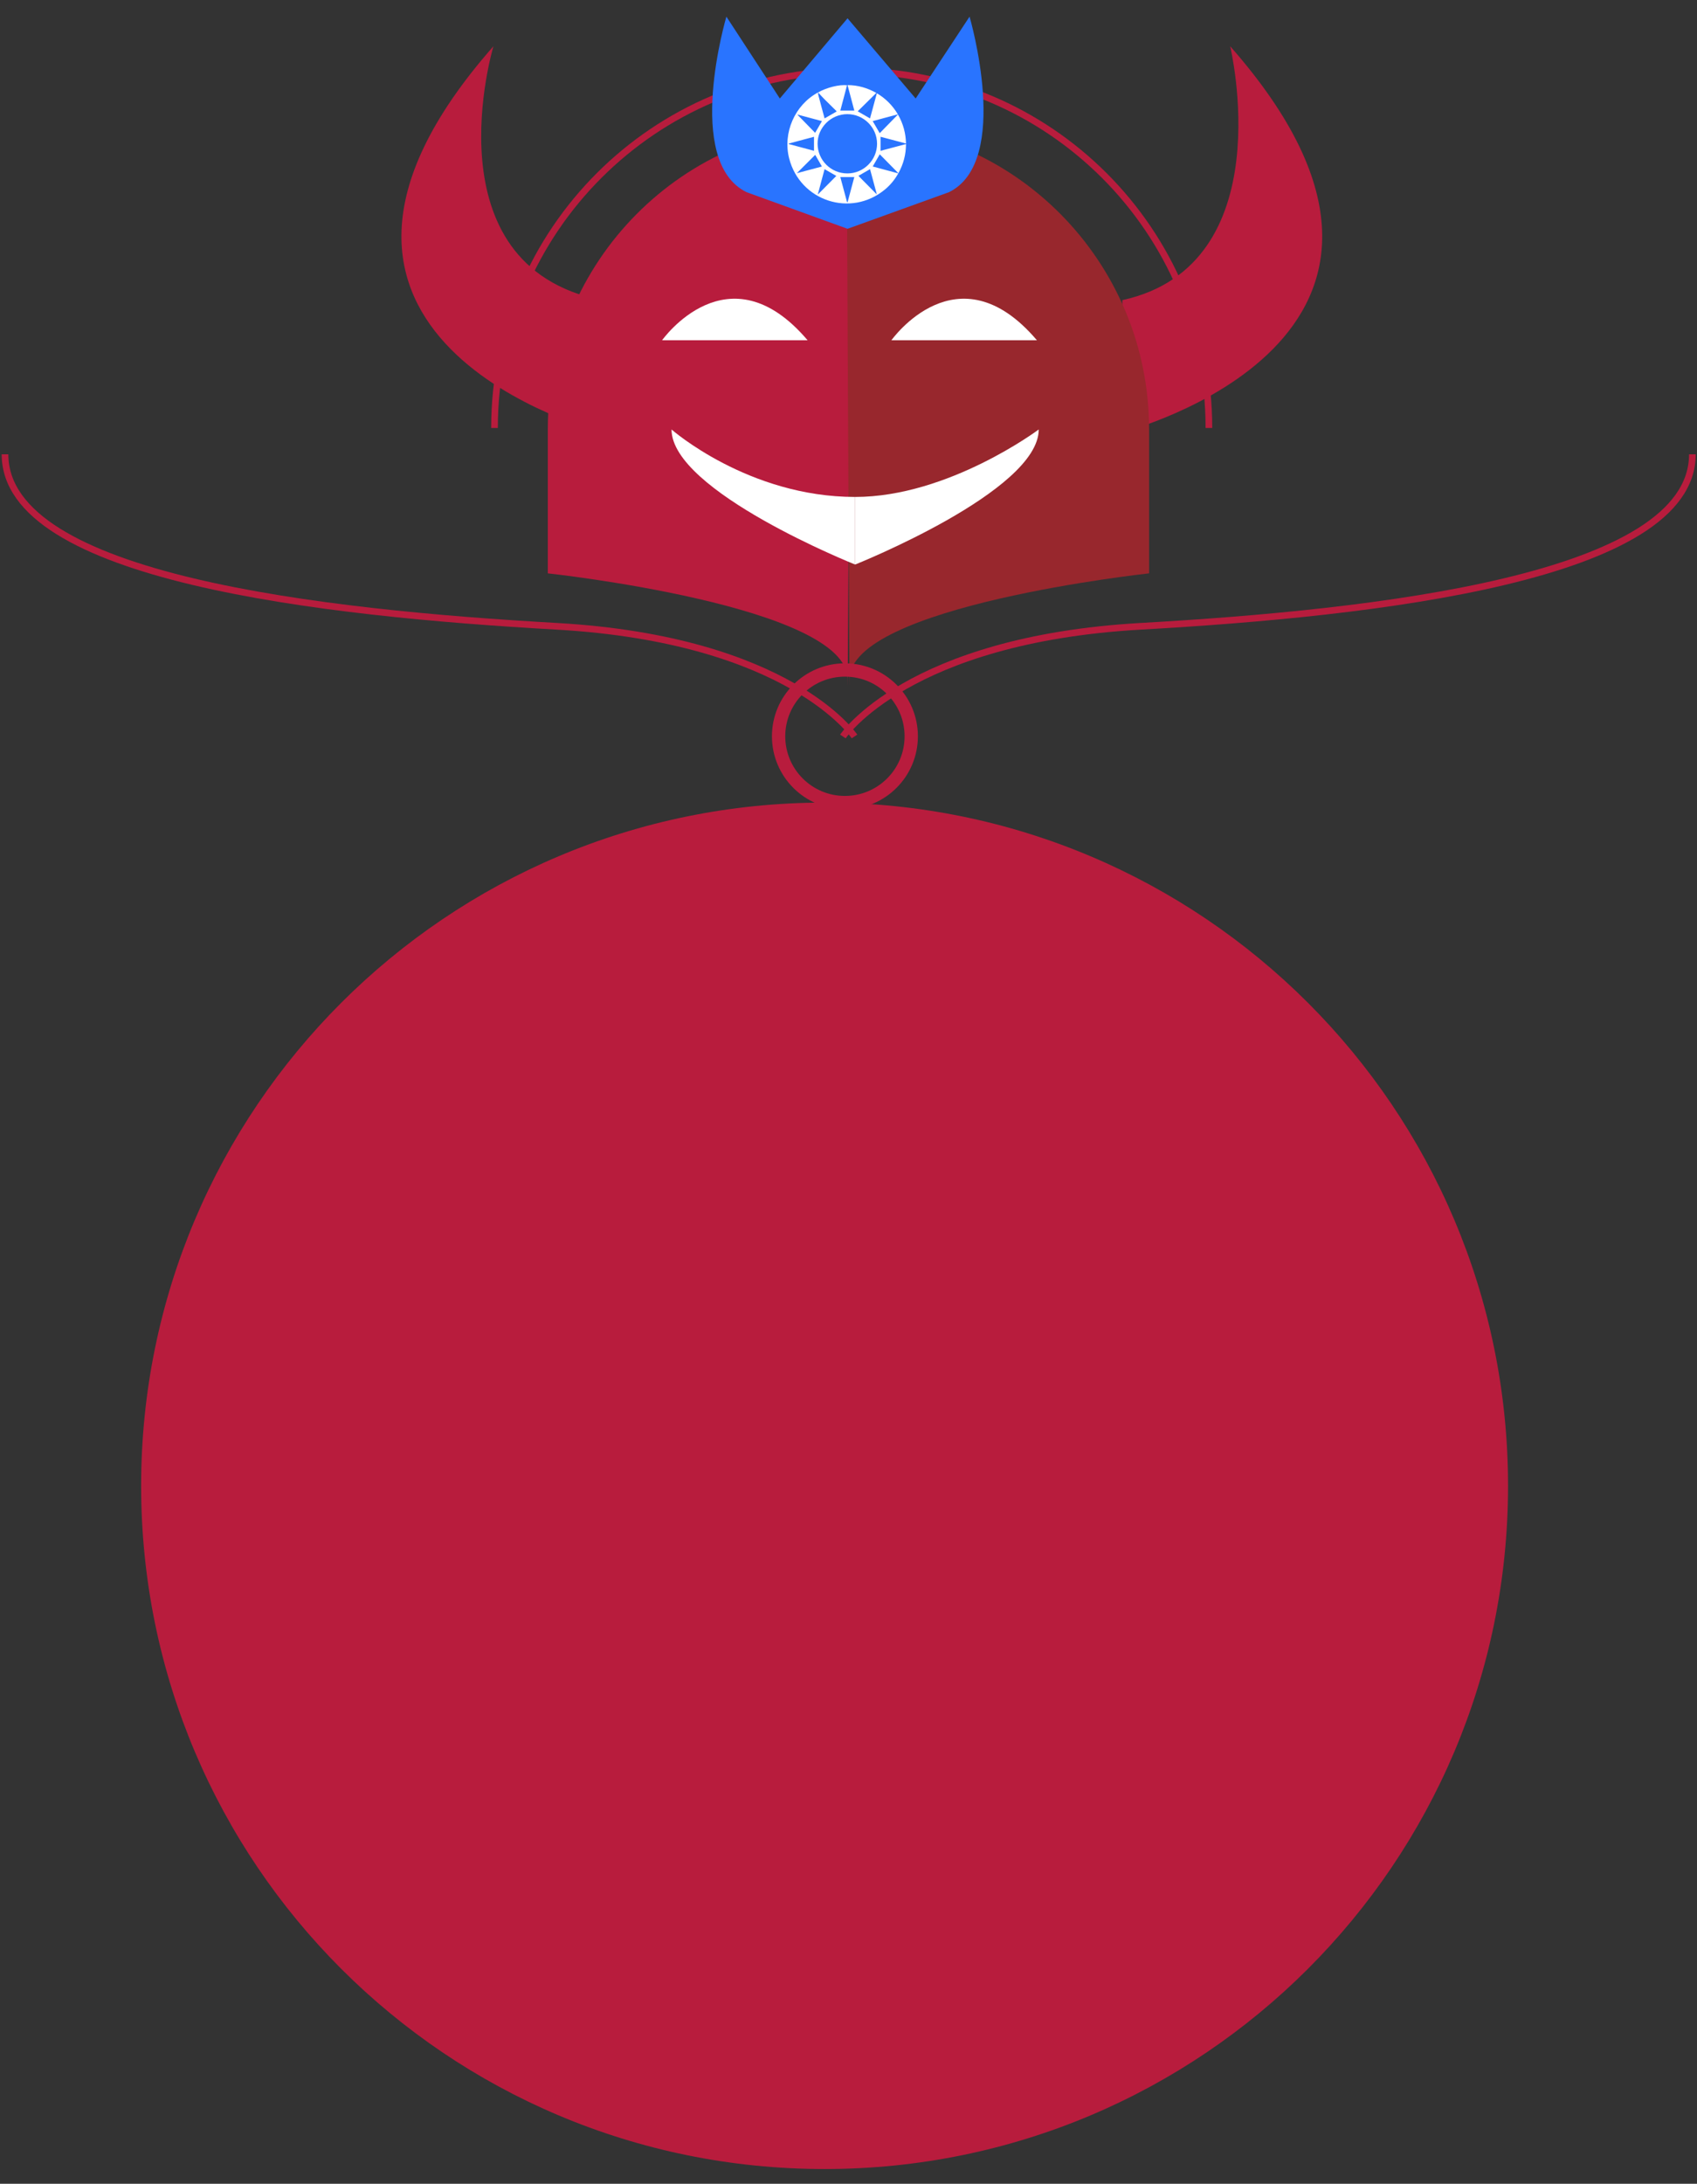 <?xml version="1.0" encoding="UTF-8" standalone="no"?>
<svg width="255px" height="328px" viewBox="0 0 255 328" version="1.1" xmlns="http://www.w3.org/2000/svg" xmlns:xlink="http://www.w3.org/1999/xlink" xmlns:sketch="http://www.bohemiancoding.com/sketch/ns">
    <rect x="0" y="0" width="255" height="328" fill="#333333" stroke="none"/>
    <!-- Generator: Sketch 3.0.3 (7891) - http://www.bohemiancoding.com/sketch -->
    <title>boss2</title>
    <desc>Created with Sketch.</desc>
    <defs></defs>
    <g id="Welcome" stroke="none" stroke-width="1" fill="none" fill-rule="evenodd" sketch:type="MSPage">
        <g id="Start-Here-5" sketch:type="MSArtboardGroup" transform="translate(-30, -214)">
            <g id="Imported-Layers" sketch:type="MSLayerGroup" transform="translate(30, 216.96)">
                <path d="M226.607,220.206 C226.607,276.88 180.627,322.825 123.908,322.825 C67.189,322.825 21.208,276.88 21.208,220.206 C21.208,163.533 67.189,117.588 123.908,117.588 C180.627,117.588 226.607,163.533 226.607,220.206" id="Fill-1" fill="#B81C3D" sketch:type="MSShapeGroup"></path>
                <path d="M184.852,3.984 C184.852,3.984 192.744,36.837 168.651,42.12 L168.651,61.971 C168.651,61.971 223.583,47.964 184.852,3.984" id="Fill-2" fill="#B81C3D" sketch:type="MSShapeGroup"></path>
                <path d="M74.307,61.323 C74.307,31.704 98.34,7.692 127.982,7.692 C157.625,7.692 181.657,31.704 181.657,61.323" id="Stroke-3" stroke="#B81C3D" sketch:type="MSShapeGroup"></path>
                <path d="M127.834,15.771 C102.678,15.771 82.318,36.366 82.318,61.499 L82.318,83.158 C82.318,83.158 127.364,88.015 127.364,99.051 C127.364,110.085 127.834,15.771 127.834,15.771" id="Fill-4" fill="#B81C3D" sketch:type="MSShapeGroup"></path>
                <path d="M127.221,15.771 C152.374,15.771 172.667,36.366 172.667,61.499 L172.667,83.158 C172.667,83.158 127.657,88.015 127.657,99.051 C127.657,110.085 127.221,15.771 127.221,15.771" id="Fill-5" fill="#98272D" sketch:type="MSShapeGroup"></path>
                <path d="M74.148,3.984 C74.148,3.984 64.248,36.837 90.349,42.12 L90.349,61.971 C90.349,61.971 35.417,47.964 74.148,3.984" id="Fill-6" fill="#B81C3D" sketch:type="MSShapeGroup"></path>
                <path d="M99.488,48.148 C99.488,48.148 109.426,34.105 121.355,48.148 L99.488,48.148" id="Fill-7" fill="#FFFFFF" sketch:type="MSShapeGroup"></path>
                <path d="M133.947,48.148 C133.947,48.148 143.884,34.105 155.814,48.148 L133.947,48.148" id="Fill-8" fill="#FFFFFF" sketch:type="MSShapeGroup"></path>
                <path d="M100.908,61.545 C100.908,61.545 112.434,71.681 128.496,71.681 L128.496,81.834 C128.496,81.834 100.908,70.828 100.908,61.545" id="Fill-9" fill="#FFFFFF" sketch:type="MSShapeGroup"></path>
                <path d="M156.085,61.545 C156.085,61.545 142.55,71.681 128.496,71.681 L128.496,81.834 C128.496,81.834 156.085,70.828 156.085,61.545" id="Fill-10" fill="#FFFFFF" sketch:type="MSShapeGroup"></path>
                <path d="M145.691,-0.459 L137.593,11.834 L127.356,-0.209 L117.182,11.834 L109.151,-0.459 C109.151,-0.459 102.705,21.285 112.187,25.906 L127.356,31.405 L142.591,25.906 C152.067,21.285 145.691,-0.459 145.691,-0.459" id="Fill-11" fill="#2974FF" sketch:type="MSShapeGroup"></path>
                <path d="M122.933,10.924 C124.167,10.199 126.135,9.704 127.279,9.852 C126.942,11.12 126.607,12.382 126.274,13.644 L128.374,13.644 C128.038,12.39 127.703,11.136 127.356,9.822 C128.928,9.826 130.333,10.246 131.684,10.998 C130.739,11.927 129.809,12.844 128.882,13.76 C129.522,14.129 130.112,14.467 130.735,14.826 C131.066,13.596 131.405,12.344 131.759,11.046 C133.092,11.836 134.12,12.88 134.921,14.212 C133.622,14.561 132.369,14.898 131.136,15.229 C131.492,15.839 131.829,16.419 132.19,17.04 C133.078,16.136 133.983,15.205 134.931,14.24 C135.732,15.636 136.099,17.046 136.142,18.597 C134.845,18.254 133.58,17.919 132.319,17.584 L132.319,19.691 C133.566,19.36 134.829,19.023 136.14,18.677 C136.134,20.242 135.764,21.675 134.995,23.057 C134.05,22.096 133.126,21.159 132.196,20.216 C131.837,20.842 131.496,21.43 131.14,22.046 C132.389,22.381 133.664,22.726 134.979,23.081 C134.437,24.05 133.766,24.854 132.943,25.529 C127.838,29.727 120.226,27.24 118.584,20.838 C117.594,16.99 119.441,12.781 122.933,10.922 C122.939,11.05 122.933,11.178 122.963,11.305 C123.103,11.854 123.254,12.402 123.4,12.952 C123.571,13.584 123.744,14.216 123.908,14.826 C124.527,14.467 125.115,14.129 125.735,13.772 C125.107,13.152 124.471,12.531 123.846,11.903 C123.531,11.584 123.234,11.251 122.933,10.924 L122.933,10.924 Z M127.32,14.184 C124.854,14.19 122.834,16.208 122.854,18.647 C122.874,21.119 124.872,23.097 127.344,23.087 C129.783,23.085 131.785,21.081 131.791,18.643 C131.797,16.19 129.783,14.184 127.32,14.184 L127.32,14.184 Z M125.669,23.462 C125.103,23.137 124.513,22.796 123.904,22.447 C123.567,23.701 123.23,24.959 122.88,26.269 C123.842,25.296 124.76,24.375 125.669,23.462 L125.669,23.462 Z M128.992,23.45 C129.887,24.357 130.807,25.286 131.759,26.245 C131.413,24.955 131.072,23.701 130.737,22.447 C130.124,22.8 129.544,23.133 128.992,23.45 L128.992,23.45 Z M119.799,14.238 C120.688,15.153 121.602,16.085 122.485,16.99 C122.814,16.419 123.153,15.839 123.509,15.229 C122.266,14.898 121.003,14.557 119.799,14.238 L119.799,14.238 Z M123.505,22.05 C123.147,21.43 122.814,20.85 122.497,20.3 C121.602,21.195 120.674,22.118 119.736,23.055 C120.991,22.722 122.248,22.385 123.505,22.05 L123.505,22.05 Z M128.374,23.635 L126.27,23.635 C126.607,24.891 126.944,26.146 127.283,27.404 C127.31,27.4 127.34,27.398 127.368,27.392 C127.703,26.142 128.038,24.889 128.374,23.635 L128.374,23.635 Z M122.316,17.586 C121.061,17.923 119.799,18.26 118.534,18.597 C118.532,18.623 118.532,18.647 118.532,18.677 C119.799,19.015 121.063,19.352 122.316,19.689 L122.316,17.586 L122.316,17.586 Z" id="Fill-12" fill="#FFFFFF" sketch:type="MSShapeGroup"></path>
                <path d="M128.402,107.657 C128.402,107.657 118.704,93.088 83.585,91.104 C48.465,89.118 0.753,83.82 0.753,65.281 M126.657,107.657 C126.657,107.657 136.354,93.088 171.474,91.104 C206.594,89.118 254.306,83.82 254.306,65.281" id="Stroke-13" stroke="#B81C3D" sketch:type="MSShapeGroup"></path>
                <path d="M136.927,107.627 C136.927,113.13 132.465,117.588 126.96,117.588 C121.457,117.588 116.996,113.13 116.996,107.627 C116.996,102.128 121.457,97.671 126.96,97.671 C132.465,97.671 136.927,102.128 136.927,107.627 L136.927,107.627 Z" id="Stroke-14" stroke="#B81C3D" stroke-width="2" sketch:type="MSShapeGroup"></path>
            </g>
        </g>
    </g>
</svg>